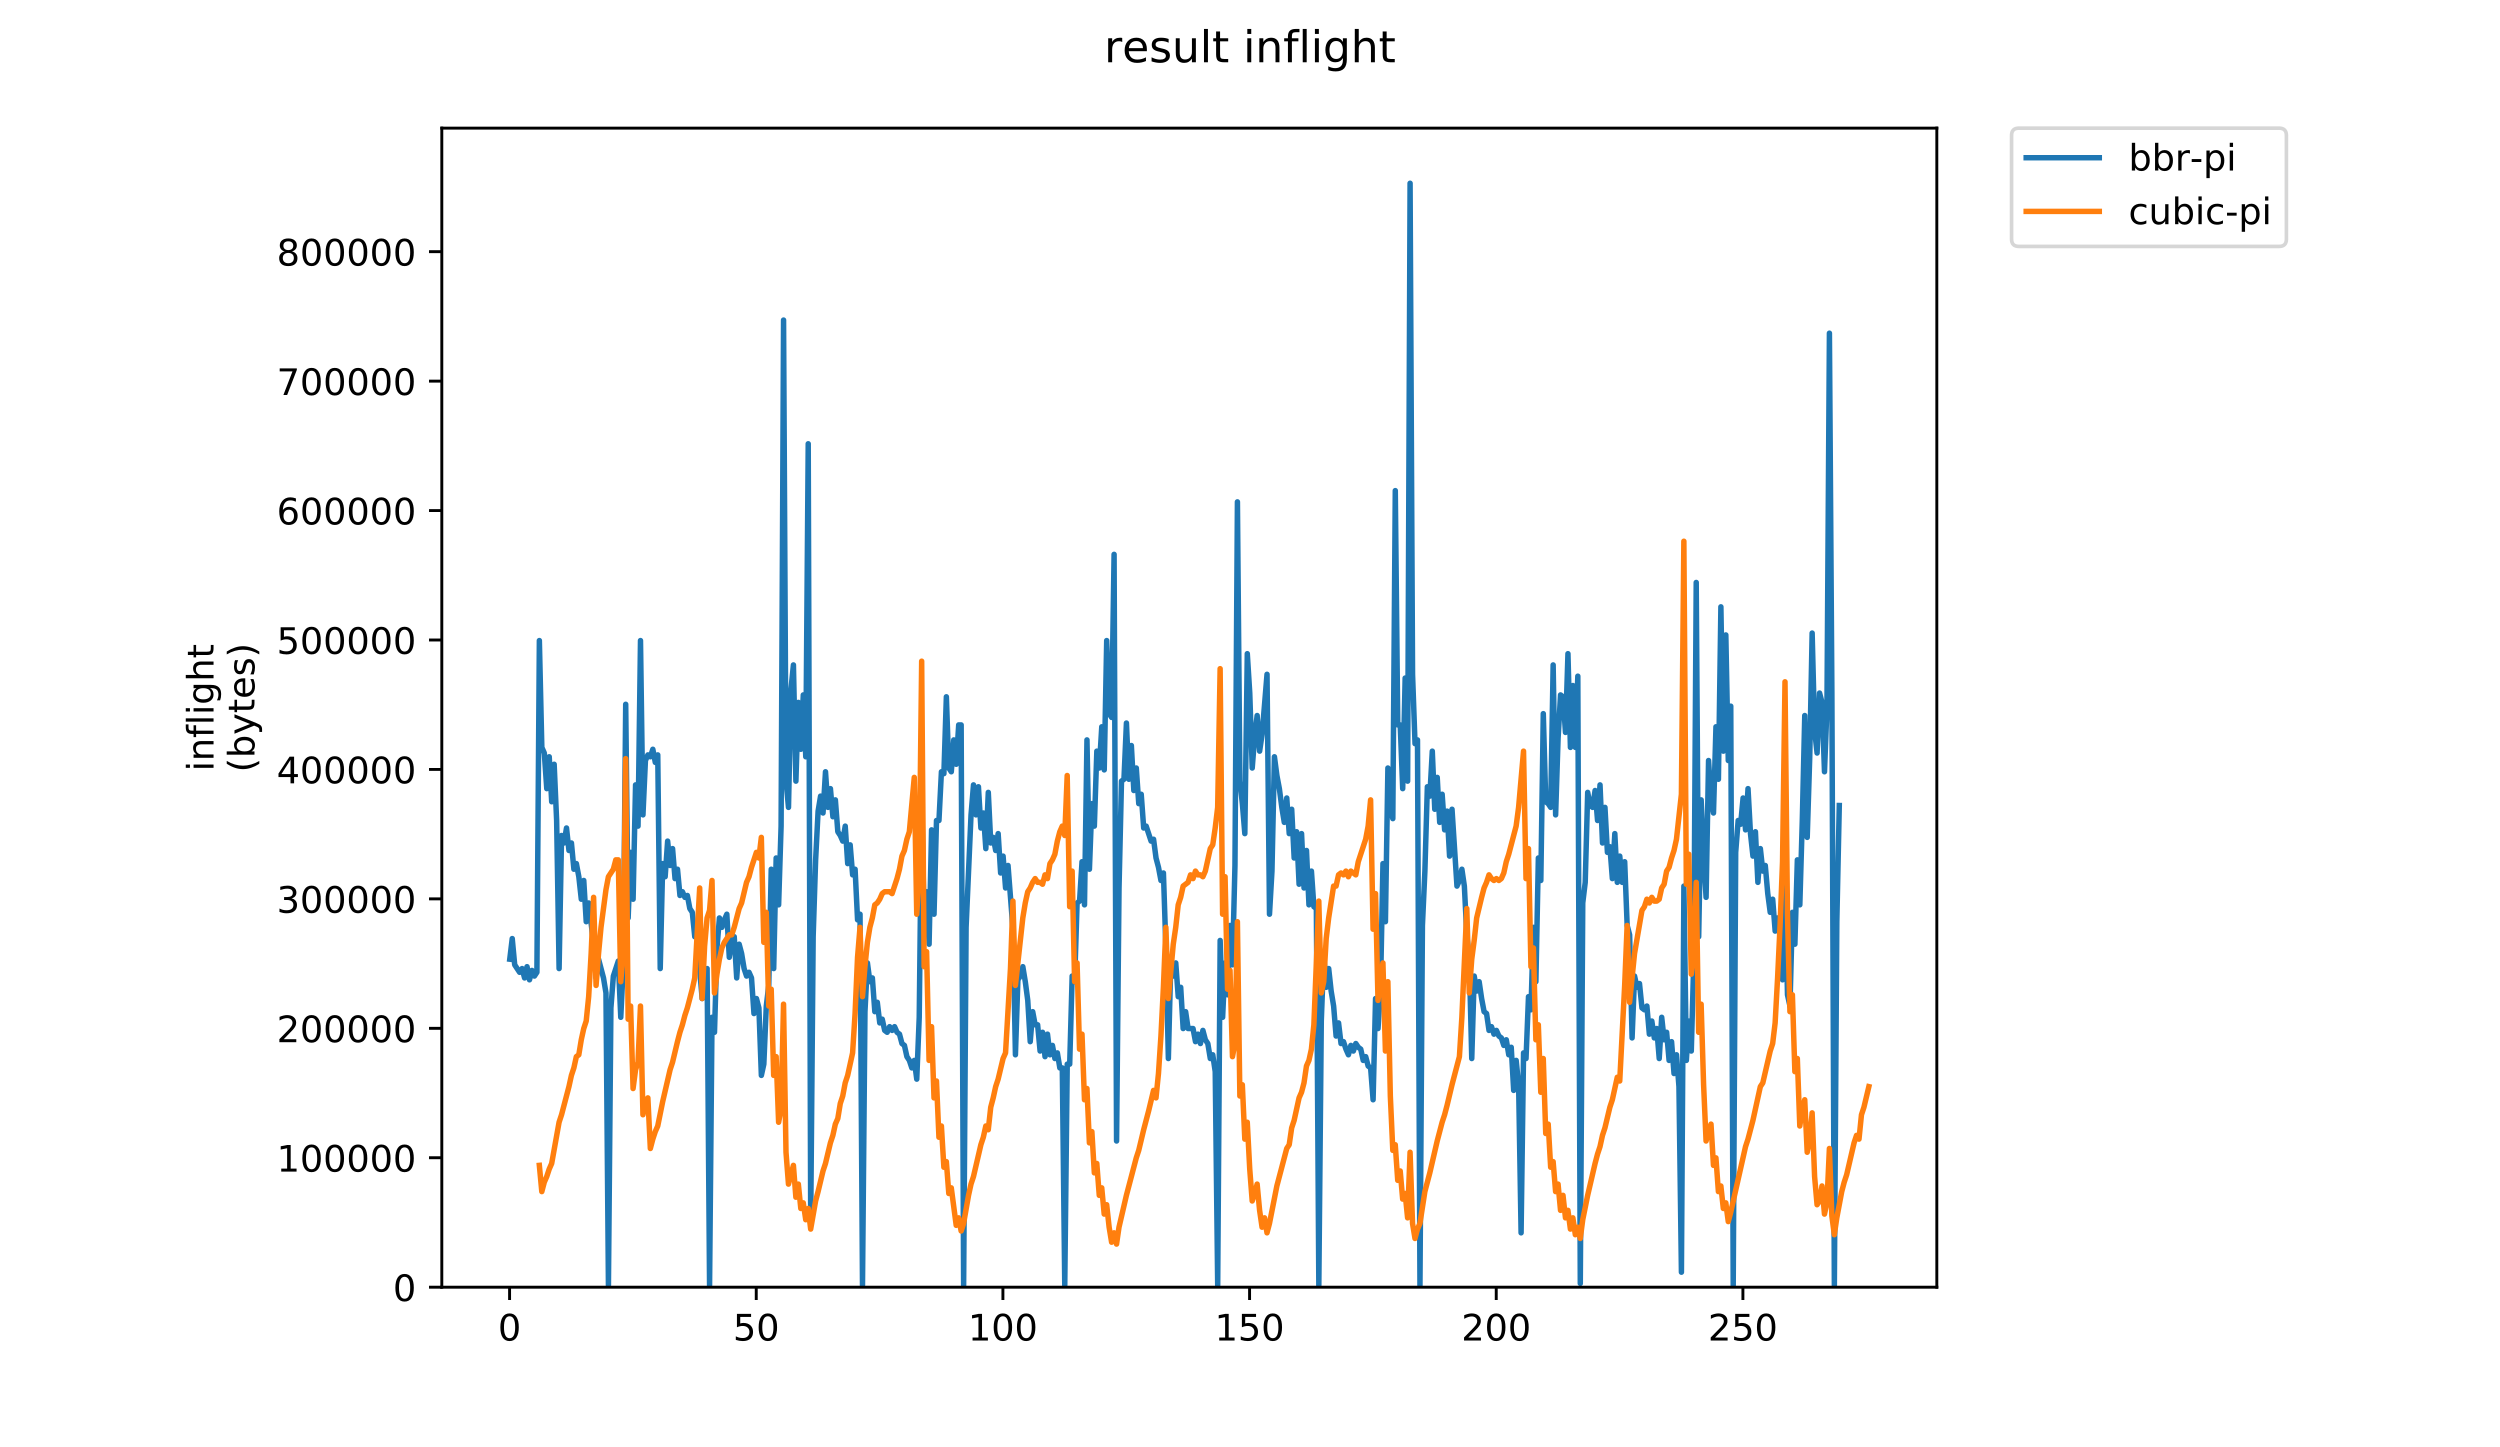 <?xml version="1.0" encoding="utf-8" standalone="no"?>
<!DOCTYPE svg PUBLIC "-//W3C//DTD SVG 1.1//EN"
  "http://www.w3.org/Graphics/SVG/1.1/DTD/svg11.dtd">
<!-- Created with matplotlib (https://matplotlib.org/) -->
<svg height="396pt" version="1.1" viewBox="0 0 684 396" width="684pt" xmlns="http://www.w3.org/2000/svg" xmlns:xlink="http://www.w3.org/1999/xlink">
 <defs>
  <style type="text/css">
*{stroke-linecap:butt;stroke-linejoin:round;}
  </style>
 </defs>
 <g id="figure_1">
  <g id="patch_1">
   <path d="M 0 396 
L 684 396 
L 684 0 
L 0 0 
z
" style="fill:#ffffff;"/>
  </g>
  <g id="axes_1">
   <g id="patch_2">
    <path d="M 120.879 352.174 
L 529.913 352.174 
L 529.913 35.062 
L 120.879 35.062 
z
" style="fill:#ffffff;"/>
   </g>
   <g id="matplotlib.axis_1">
    <g id="xtick_1">
     <g id="line2d_1">
      <defs>
       <path d="M 0 0 
L 0 3.5 
" id="m8e9d6b3e2a" style="stroke:#000000;stroke-width:0.8;"/>
      </defs>
      <g>
       <use style="stroke:#000000;stroke-width:0.8;" x="139.421" xlink:href="#m8e9d6b3e2a" y="352.174"/>
      </g>
     </g>
     <g id="text_1">
      <!-- 0 -->
      <defs>
       <path d="M 31.781 66.406 
Q 24.172 66.406 20.328 58.906 
Q 16.5 51.422 16.5 36.375 
Q 16.5 21.391 20.328 13.891 
Q 24.172 6.391 31.781 6.391 
Q 39.453 6.391 43.281 13.891 
Q 47.125 21.391 47.125 36.375 
Q 47.125 51.422 43.281 58.906 
Q 39.453 66.406 31.781 66.406 
z
M 31.781 74.219 
Q 44.047 74.219 50.516 64.516 
Q 56.984 54.828 56.984 36.375 
Q 56.984 17.969 50.516 8.266 
Q 44.047 -1.422 31.781 -1.422 
Q 19.531 -1.422 13.062 8.266 
Q 6.594 17.969 6.594 36.375 
Q 6.594 54.828 13.062 64.516 
Q 19.531 74.219 31.781 74.219 
z
" id="DejaVuSans-48"/>
      </defs>
      <g transform="translate(136.24 366.773)scale(0.1 -0.1)">
       <use xlink:href="#DejaVuSans-48"/>
      </g>
     </g>
    </g>
    <g id="xtick_2">
     <g id="line2d_2">
      <g>
       <use style="stroke:#000000;stroke-width:0.8;" x="206.909" xlink:href="#m8e9d6b3e2a" y="352.174"/>
      </g>
     </g>
     <g id="text_2">
      <!-- 50 -->
      <defs>
       <path d="M 10.797 72.906 
L 49.516 72.906 
L 49.516 64.594 
L 19.828 64.594 
L 19.828 46.734 
Q 21.969 47.469 24.109 47.828 
Q 26.266 48.188 28.422 48.188 
Q 40.625 48.188 47.75 41.5 
Q 54.891 34.812 54.891 23.391 
Q 54.891 11.625 47.562 5.094 
Q 40.234 -1.422 26.906 -1.422 
Q 22.312 -1.422 17.547 -0.641 
Q 12.797 0.141 7.719 1.703 
L 7.719 11.625 
Q 12.109 9.234 16.797 8.062 
Q 21.484 6.891 26.703 6.891 
Q 35.156 6.891 40.078 11.328 
Q 45.016 15.766 45.016 23.391 
Q 45.016 31 40.078 35.438 
Q 35.156 39.891 26.703 39.891 
Q 22.75 39.891 18.812 39.016 
Q 14.891 38.141 10.797 36.281 
z
" id="DejaVuSans-53"/>
      </defs>
      <g transform="translate(200.546 366.773)scale(0.1 -0.1)">
       <use xlink:href="#DejaVuSans-53"/>
       <use x="63.623" xlink:href="#DejaVuSans-48"/>
      </g>
     </g>
    </g>
    <g id="xtick_3">
     <g id="line2d_3">
      <g>
       <use style="stroke:#000000;stroke-width:0.8;" x="274.396" xlink:href="#m8e9d6b3e2a" y="352.174"/>
      </g>
     </g>
     <g id="text_3">
      <!-- 100 -->
      <defs>
       <path d="M 12.406 8.297 
L 28.516 8.297 
L 28.516 63.922 
L 10.984 60.406 
L 10.984 69.391 
L 28.422 72.906 
L 38.281 72.906 
L 38.281 8.297 
L 54.391 8.297 
L 54.391 0 
L 12.406 0 
z
" id="DejaVuSans-49"/>
      </defs>
      <g transform="translate(264.852 366.773)scale(0.1 -0.1)">
       <use xlink:href="#DejaVuSans-49"/>
       <use x="63.623" xlink:href="#DejaVuSans-48"/>
       <use x="127.246" xlink:href="#DejaVuSans-48"/>
      </g>
     </g>
    </g>
    <g id="xtick_4">
     <g id="line2d_4">
      <g>
       <use style="stroke:#000000;stroke-width:0.8;" x="341.884" xlink:href="#m8e9d6b3e2a" y="352.174"/>
      </g>
     </g>
     <g id="text_4">
      <!-- 150 -->
      <g transform="translate(332.34 366.773)scale(0.1 -0.1)">
       <use xlink:href="#DejaVuSans-49"/>
       <use x="63.623" xlink:href="#DejaVuSans-53"/>
       <use x="127.246" xlink:href="#DejaVuSans-48"/>
      </g>
     </g>
    </g>
    <g id="xtick_5">
     <g id="line2d_5">
      <g>
       <use style="stroke:#000000;stroke-width:0.8;" x="409.371" xlink:href="#m8e9d6b3e2a" y="352.174"/>
      </g>
     </g>
     <g id="text_5">
      <!-- 200 -->
      <defs>
       <path d="M 19.188 8.297 
L 53.609 8.297 
L 53.609 0 
L 7.328 0 
L 7.328 8.297 
Q 12.938 14.109 22.625 23.891 
Q 32.328 33.688 34.812 36.531 
Q 39.547 41.844 41.422 45.531 
Q 43.312 49.219 43.312 52.781 
Q 43.312 58.594 39.234 62.25 
Q 35.156 65.922 28.609 65.922 
Q 23.969 65.922 18.812 64.312 
Q 13.672 62.703 7.812 59.422 
L 7.812 69.391 
Q 13.766 71.781 18.938 73 
Q 24.125 74.219 28.422 74.219 
Q 39.75 74.219 46.484 68.547 
Q 53.219 62.891 53.219 53.422 
Q 53.219 48.922 51.531 44.891 
Q 49.859 40.875 45.406 35.406 
Q 44.188 33.984 37.641 27.219 
Q 31.109 20.453 19.188 8.297 
z
" id="DejaVuSans-50"/>
      </defs>
      <g transform="translate(399.827 366.773)scale(0.1 -0.1)">
       <use xlink:href="#DejaVuSans-50"/>
       <use x="63.623" xlink:href="#DejaVuSans-48"/>
       <use x="127.246" xlink:href="#DejaVuSans-48"/>
      </g>
     </g>
    </g>
    <g id="xtick_6">
     <g id="line2d_6">
      <g>
       <use style="stroke:#000000;stroke-width:0.8;" x="476.859" xlink:href="#m8e9d6b3e2a" y="352.174"/>
      </g>
     </g>
     <g id="text_6">
      <!-- 250 -->
      <g transform="translate(467.315 366.773)scale(0.1 -0.1)">
       <use xlink:href="#DejaVuSans-50"/>
       <use x="63.623" xlink:href="#DejaVuSans-53"/>
       <use x="127.246" xlink:href="#DejaVuSans-48"/>
      </g>
     </g>
    </g>
   </g>
   <g id="matplotlib.axis_2">
    <g id="ytick_1">
     <g id="line2d_7">
      <defs>
       <path d="M 0 0 
L -3.5 0 
" id="m48736115d3" style="stroke:#000000;stroke-width:0.8;"/>
      </defs>
      <g>
       <use style="stroke:#000000;stroke-width:0.8;" x="120.879" xlink:href="#m48736115d3" y="352.174"/>
      </g>
     </g>
     <g id="text_7">
      <!-- 0 -->
      <g transform="translate(107.516 355.973)scale(0.1 -0.1)">
       <use xlink:href="#DejaVuSans-48"/>
      </g>
     </g>
    </g>
    <g id="ytick_2">
     <g id="line2d_8">
      <g>
       <use style="stroke:#000000;stroke-width:0.8;" x="120.879" xlink:href="#m48736115d3" y="316.76"/>
      </g>
     </g>
     <g id="text_8">
      <!-- 100000 -->
      <g transform="translate(75.704 320.559)scale(0.1 -0.1)">
       <use xlink:href="#DejaVuSans-49"/>
       <use x="63.623" xlink:href="#DejaVuSans-48"/>
       <use x="127.246" xlink:href="#DejaVuSans-48"/>
       <use x="190.869" xlink:href="#DejaVuSans-48"/>
       <use x="254.492" xlink:href="#DejaVuSans-48"/>
       <use x="318.115" xlink:href="#DejaVuSans-48"/>
      </g>
     </g>
    </g>
    <g id="ytick_3">
     <g id="line2d_9">
      <g>
       <use style="stroke:#000000;stroke-width:0.8;" x="120.879" xlink:href="#m48736115d3" y="281.346"/>
      </g>
     </g>
     <g id="text_9">
      <!-- 200000 -->
      <g transform="translate(75.704 285.146)scale(0.1 -0.1)">
       <use xlink:href="#DejaVuSans-50"/>
       <use x="63.623" xlink:href="#DejaVuSans-48"/>
       <use x="127.246" xlink:href="#DejaVuSans-48"/>
       <use x="190.869" xlink:href="#DejaVuSans-48"/>
       <use x="254.492" xlink:href="#DejaVuSans-48"/>
       <use x="318.115" xlink:href="#DejaVuSans-48"/>
      </g>
     </g>
    </g>
    <g id="ytick_4">
     <g id="line2d_10">
      <g>
       <use style="stroke:#000000;stroke-width:0.8;" x="120.879" xlink:href="#m48736115d3" y="245.932"/>
      </g>
     </g>
     <g id="text_10">
      <!-- 300000 -->
      <defs>
       <path d="M 40.578 39.312 
Q 47.656 37.797 51.625 33 
Q 55.609 28.219 55.609 21.188 
Q 55.609 10.406 48.188 4.484 
Q 40.766 -1.422 27.094 -1.422 
Q 22.516 -1.422 17.656 -0.516 
Q 12.797 0.391 7.625 2.203 
L 7.625 11.719 
Q 11.719 9.328 16.594 8.109 
Q 21.484 6.891 26.812 6.891 
Q 36.078 6.891 40.938 10.547 
Q 45.797 14.203 45.797 21.188 
Q 45.797 27.641 41.281 31.266 
Q 36.766 34.906 28.719 34.906 
L 20.219 34.906 
L 20.219 43.016 
L 29.109 43.016 
Q 36.375 43.016 40.234 45.922 
Q 44.094 48.828 44.094 54.297 
Q 44.094 59.906 40.109 62.906 
Q 36.141 65.922 28.719 65.922 
Q 24.656 65.922 20.016 65.031 
Q 15.375 64.156 9.812 62.312 
L 9.812 71.094 
Q 15.438 72.656 20.344 73.438 
Q 25.25 74.219 29.594 74.219 
Q 40.828 74.219 47.359 69.109 
Q 53.906 64.016 53.906 55.328 
Q 53.906 49.266 50.438 45.094 
Q 46.969 40.922 40.578 39.312 
z
" id="DejaVuSans-51"/>
      </defs>
      <g transform="translate(75.704 249.732)scale(0.1 -0.1)">
       <use xlink:href="#DejaVuSans-51"/>
       <use x="63.623" xlink:href="#DejaVuSans-48"/>
       <use x="127.246" xlink:href="#DejaVuSans-48"/>
       <use x="190.869" xlink:href="#DejaVuSans-48"/>
       <use x="254.492" xlink:href="#DejaVuSans-48"/>
       <use x="318.115" xlink:href="#DejaVuSans-48"/>
      </g>
     </g>
    </g>
    <g id="ytick_5">
     <g id="line2d_11">
      <g>
       <use style="stroke:#000000;stroke-width:0.8;" x="120.879" xlink:href="#m48736115d3" y="210.518"/>
      </g>
     </g>
     <g id="text_11">
      <!-- 400000 -->
      <defs>
       <path d="M 37.797 64.312 
L 12.891 25.391 
L 37.797 25.391 
z
M 35.203 72.906 
L 47.609 72.906 
L 47.609 25.391 
L 58.016 25.391 
L 58.016 17.188 
L 47.609 17.188 
L 47.609 0 
L 37.797 0 
L 37.797 17.188 
L 4.891 17.188 
L 4.891 26.703 
z
" id="DejaVuSans-52"/>
      </defs>
      <g transform="translate(75.704 214.318)scale(0.1 -0.1)">
       <use xlink:href="#DejaVuSans-52"/>
       <use x="63.623" xlink:href="#DejaVuSans-48"/>
       <use x="127.246" xlink:href="#DejaVuSans-48"/>
       <use x="190.869" xlink:href="#DejaVuSans-48"/>
       <use x="254.492" xlink:href="#DejaVuSans-48"/>
       <use x="318.115" xlink:href="#DejaVuSans-48"/>
      </g>
     </g>
    </g>
    <g id="ytick_6">
     <g id="line2d_12">
      <g>
       <use style="stroke:#000000;stroke-width:0.8;" x="120.879" xlink:href="#m48736115d3" y="175.104"/>
      </g>
     </g>
     <g id="text_12">
      <!-- 500000 -->
      <g transform="translate(75.704 178.904)scale(0.1 -0.1)">
       <use xlink:href="#DejaVuSans-53"/>
       <use x="63.623" xlink:href="#DejaVuSans-48"/>
       <use x="127.246" xlink:href="#DejaVuSans-48"/>
       <use x="190.869" xlink:href="#DejaVuSans-48"/>
       <use x="254.492" xlink:href="#DejaVuSans-48"/>
       <use x="318.115" xlink:href="#DejaVuSans-48"/>
      </g>
     </g>
    </g>
    <g id="ytick_7">
     <g id="line2d_13">
      <g>
       <use style="stroke:#000000;stroke-width:0.8;" x="120.879" xlink:href="#m48736115d3" y="139.691"/>
      </g>
     </g>
     <g id="text_13">
      <!-- 600000 -->
      <defs>
       <path d="M 33.016 40.375 
Q 26.375 40.375 22.484 35.828 
Q 18.609 31.297 18.609 23.391 
Q 18.609 15.531 22.484 10.953 
Q 26.375 6.391 33.016 6.391 
Q 39.656 6.391 43.531 10.953 
Q 47.406 15.531 47.406 23.391 
Q 47.406 31.297 43.531 35.828 
Q 39.656 40.375 33.016 40.375 
z
M 52.594 71.297 
L 52.594 62.312 
Q 48.875 64.062 45.094 64.984 
Q 41.312 65.922 37.594 65.922 
Q 27.828 65.922 22.672 59.328 
Q 17.531 52.734 16.797 39.406 
Q 19.672 43.656 24.016 45.922 
Q 28.375 48.188 33.594 48.188 
Q 44.578 48.188 50.953 41.516 
Q 57.328 34.859 57.328 23.391 
Q 57.328 12.156 50.688 5.359 
Q 44.047 -1.422 33.016 -1.422 
Q 20.359 -1.422 13.672 8.266 
Q 6.984 17.969 6.984 36.375 
Q 6.984 53.656 15.188 63.938 
Q 23.391 74.219 37.203 74.219 
Q 40.922 74.219 44.703 73.484 
Q 48.484 72.75 52.594 71.297 
z
" id="DejaVuSans-54"/>
      </defs>
      <g transform="translate(75.704 143.49)scale(0.1 -0.1)">
       <use xlink:href="#DejaVuSans-54"/>
       <use x="63.623" xlink:href="#DejaVuSans-48"/>
       <use x="127.246" xlink:href="#DejaVuSans-48"/>
       <use x="190.869" xlink:href="#DejaVuSans-48"/>
       <use x="254.492" xlink:href="#DejaVuSans-48"/>
       <use x="318.115" xlink:href="#DejaVuSans-48"/>
      </g>
     </g>
    </g>
    <g id="ytick_8">
     <g id="line2d_14">
      <g>
       <use style="stroke:#000000;stroke-width:0.8;" x="120.879" xlink:href="#m48736115d3" y="104.277"/>
      </g>
     </g>
     <g id="text_14">
      <!-- 700000 -->
      <defs>
       <path d="M 8.203 72.906 
L 55.078 72.906 
L 55.078 68.703 
L 28.609 0 
L 18.312 0 
L 43.219 64.594 
L 8.203 64.594 
z
" id="DejaVuSans-55"/>
      </defs>
      <g transform="translate(75.704 108.076)scale(0.1 -0.1)">
       <use xlink:href="#DejaVuSans-55"/>
       <use x="63.623" xlink:href="#DejaVuSans-48"/>
       <use x="127.246" xlink:href="#DejaVuSans-48"/>
       <use x="190.869" xlink:href="#DejaVuSans-48"/>
       <use x="254.492" xlink:href="#DejaVuSans-48"/>
       <use x="318.115" xlink:href="#DejaVuSans-48"/>
      </g>
     </g>
    </g>
    <g id="ytick_9">
     <g id="line2d_15">
      <g>
       <use style="stroke:#000000;stroke-width:0.8;" x="120.879" xlink:href="#m48736115d3" y="68.863"/>
      </g>
     </g>
     <g id="text_15">
      <!-- 800000 -->
      <defs>
       <path d="M 31.781 34.625 
Q 24.75 34.625 20.719 30.859 
Q 16.703 27.094 16.703 20.516 
Q 16.703 13.922 20.719 10.156 
Q 24.75 6.391 31.781 6.391 
Q 38.812 6.391 42.859 10.172 
Q 46.922 13.969 46.922 20.516 
Q 46.922 27.094 42.891 30.859 
Q 38.875 34.625 31.781 34.625 
z
M 21.922 38.812 
Q 15.578 40.375 12.031 44.719 
Q 8.5 49.078 8.5 55.328 
Q 8.5 64.062 14.719 69.141 
Q 20.953 74.219 31.781 74.219 
Q 42.672 74.219 48.875 69.141 
Q 55.078 64.062 55.078 55.328 
Q 55.078 49.078 51.531 44.719 
Q 48 40.375 41.703 38.812 
Q 48.828 37.156 52.797 32.312 
Q 56.781 27.484 56.781 20.516 
Q 56.781 9.906 50.312 4.234 
Q 43.844 -1.422 31.781 -1.422 
Q 19.734 -1.422 13.25 4.234 
Q 6.781 9.906 6.781 20.516 
Q 6.781 27.484 10.781 32.312 
Q 14.797 37.156 21.922 38.812 
z
M 18.312 54.391 
Q 18.312 48.734 21.844 45.562 
Q 25.391 42.391 31.781 42.391 
Q 38.141 42.391 41.719 45.562 
Q 45.312 48.734 45.312 54.391 
Q 45.312 60.062 41.719 63.234 
Q 38.141 66.406 31.781 66.406 
Q 25.391 66.406 21.844 63.234 
Q 18.312 60.062 18.312 54.391 
z
" id="DejaVuSans-56"/>
      </defs>
      <g transform="translate(75.704 72.662)scale(0.1 -0.1)">
       <use xlink:href="#DejaVuSans-56"/>
       <use x="63.623" xlink:href="#DejaVuSans-48"/>
       <use x="127.246" xlink:href="#DejaVuSans-48"/>
       <use x="190.869" xlink:href="#DejaVuSans-48"/>
       <use x="254.492" xlink:href="#DejaVuSans-48"/>
       <use x="318.115" xlink:href="#DejaVuSans-48"/>
      </g>
     </g>
    </g>
    <g id="text_16">
     <!-- inflight -->
     <defs>
      <path d="M 9.422 54.688 
L 18.406 54.688 
L 18.406 0 
L 9.422 0 
z
M 9.422 75.984 
L 18.406 75.984 
L 18.406 64.594 
L 9.422 64.594 
z
" id="DejaVuSans-105"/>
      <path d="M 54.891 33.016 
L 54.891 0 
L 45.906 0 
L 45.906 32.719 
Q 45.906 40.484 42.875 44.328 
Q 39.844 48.188 33.797 48.188 
Q 26.516 48.188 22.312 43.547 
Q 18.109 38.922 18.109 30.906 
L 18.109 0 
L 9.078 0 
L 9.078 54.688 
L 18.109 54.688 
L 18.109 46.188 
Q 21.344 51.125 25.703 53.562 
Q 30.078 56 35.797 56 
Q 45.219 56 50.047 50.172 
Q 54.891 44.344 54.891 33.016 
z
" id="DejaVuSans-110"/>
      <path d="M 37.109 75.984 
L 37.109 68.5 
L 28.516 68.5 
Q 23.688 68.5 21.797 66.547 
Q 19.922 64.594 19.922 59.516 
L 19.922 54.688 
L 34.719 54.688 
L 34.719 47.703 
L 19.922 47.703 
L 19.922 0 
L 10.891 0 
L 10.891 47.703 
L 2.297 47.703 
L 2.297 54.688 
L 10.891 54.688 
L 10.891 58.5 
Q 10.891 67.625 15.141 71.797 
Q 19.391 75.984 28.609 75.984 
z
" id="DejaVuSans-102"/>
      <path d="M 9.422 75.984 
L 18.406 75.984 
L 18.406 0 
L 9.422 0 
z
" id="DejaVuSans-108"/>
      <path d="M 45.406 27.984 
Q 45.406 37.75 41.375 43.109 
Q 37.359 48.484 30.078 48.484 
Q 22.859 48.484 18.828 43.109 
Q 14.797 37.75 14.797 27.984 
Q 14.797 18.266 18.828 12.891 
Q 22.859 7.516 30.078 7.516 
Q 37.359 7.516 41.375 12.891 
Q 45.406 18.266 45.406 27.984 
z
M 54.391 6.781 
Q 54.391 -7.172 48.188 -13.984 
Q 42 -20.797 29.203 -20.797 
Q 24.469 -20.797 20.266 -20.094 
Q 16.062 -19.391 12.109 -17.922 
L 12.109 -9.188 
Q 16.062 -11.328 19.922 -12.344 
Q 23.781 -13.375 27.781 -13.375 
Q 36.625 -13.375 41.016 -8.766 
Q 45.406 -4.156 45.406 5.172 
L 45.406 9.625 
Q 42.625 4.781 38.281 2.391 
Q 33.938 0 27.875 0 
Q 17.828 0 11.672 7.656 
Q 5.516 15.328 5.516 27.984 
Q 5.516 40.672 11.672 48.328 
Q 17.828 56 27.875 56 
Q 33.938 56 38.281 53.609 
Q 42.625 51.219 45.406 46.391 
L 45.406 54.688 
L 54.391 54.688 
z
" id="DejaVuSans-103"/>
      <path d="M 54.891 33.016 
L 54.891 0 
L 45.906 0 
L 45.906 32.719 
Q 45.906 40.484 42.875 44.328 
Q 39.844 48.188 33.797 48.188 
Q 26.516 48.188 22.312 43.547 
Q 18.109 38.922 18.109 30.906 
L 18.109 0 
L 9.078 0 
L 9.078 75.984 
L 18.109 75.984 
L 18.109 46.188 
Q 21.344 51.125 25.703 53.562 
Q 30.078 56 35.797 56 
Q 45.219 56 50.047 50.172 
Q 54.891 44.344 54.891 33.016 
z
" id="DejaVuSans-104"/>
      <path d="M 18.312 70.219 
L 18.312 54.688 
L 36.812 54.688 
L 36.812 47.703 
L 18.312 47.703 
L 18.312 18.016 
Q 18.312 11.328 20.141 9.422 
Q 21.969 7.516 27.594 7.516 
L 36.812 7.516 
L 36.812 0 
L 27.594 0 
Q 17.188 0 13.234 3.875 
Q 9.281 7.766 9.281 18.016 
L 9.281 47.703 
L 2.688 47.703 
L 2.688 54.688 
L 9.281 54.688 
L 9.281 70.219 
z
" id="DejaVuSans-116"/>
     </defs>
     <g transform="translate(58.426 211.018)rotate(-90)scale(0.1 -0.1)">
      <use xlink:href="#DejaVuSans-105"/>
      <use x="27.783" xlink:href="#DejaVuSans-110"/>
      <use x="91.162" xlink:href="#DejaVuSans-102"/>
      <use x="126.367" xlink:href="#DejaVuSans-108"/>
      <use x="154.15" xlink:href="#DejaVuSans-105"/>
      <use x="181.934" xlink:href="#DejaVuSans-103"/>
      <use x="245.41" xlink:href="#DejaVuSans-104"/>
      <use x="308.789" xlink:href="#DejaVuSans-116"/>
     </g>
     <!-- (bytes) -->
     <defs>
      <path d="M 31 75.875 
Q 24.469 64.656 21.281 53.656 
Q 18.109 42.672 18.109 31.391 
Q 18.109 20.125 21.312 9.062 
Q 24.516 -2 31 -13.188 
L 23.188 -13.188 
Q 15.875 -1.703 12.234 9.375 
Q 8.594 20.453 8.594 31.391 
Q 8.594 42.281 12.203 53.312 
Q 15.828 64.359 23.188 75.875 
z
" id="DejaVuSans-40"/>
      <path d="M 48.688 27.297 
Q 48.688 37.203 44.609 42.844 
Q 40.531 48.484 33.406 48.484 
Q 26.266 48.484 22.188 42.844 
Q 18.109 37.203 18.109 27.297 
Q 18.109 17.391 22.188 11.75 
Q 26.266 6.109 33.406 6.109 
Q 40.531 6.109 44.609 11.75 
Q 48.688 17.391 48.688 27.297 
z
M 18.109 46.391 
Q 20.953 51.266 25.266 53.625 
Q 29.594 56 35.594 56 
Q 45.562 56 51.781 48.094 
Q 58.016 40.188 58.016 27.297 
Q 58.016 14.406 51.781 6.484 
Q 45.562 -1.422 35.594 -1.422 
Q 29.594 -1.422 25.266 0.953 
Q 20.953 3.328 18.109 8.203 
L 18.109 0 
L 9.078 0 
L 9.078 75.984 
L 18.109 75.984 
z
" id="DejaVuSans-98"/>
      <path d="M 32.172 -5.078 
Q 28.375 -14.844 24.75 -17.812 
Q 21.141 -20.797 15.094 -20.797 
L 7.906 -20.797 
L 7.906 -13.281 
L 13.188 -13.281 
Q 16.891 -13.281 18.938 -11.516 
Q 21 -9.766 23.484 -3.219 
L 25.094 0.875 
L 2.984 54.688 
L 12.5 54.688 
L 29.594 11.922 
L 46.688 54.688 
L 56.203 54.688 
z
" id="DejaVuSans-121"/>
      <path d="M 56.203 29.594 
L 56.203 25.203 
L 14.891 25.203 
Q 15.484 15.922 20.484 11.062 
Q 25.484 6.203 34.422 6.203 
Q 39.594 6.203 44.453 7.469 
Q 49.312 8.734 54.109 11.281 
L 54.109 2.781 
Q 49.266 0.734 44.188 -0.344 
Q 39.109 -1.422 33.891 -1.422 
Q 20.797 -1.422 13.156 6.188 
Q 5.516 13.812 5.516 26.812 
Q 5.516 40.234 12.766 48.109 
Q 20.016 56 32.328 56 
Q 43.359 56 49.781 48.891 
Q 56.203 41.797 56.203 29.594 
z
M 47.219 32.234 
Q 47.125 39.594 43.094 43.984 
Q 39.062 48.391 32.422 48.391 
Q 24.906 48.391 20.391 44.141 
Q 15.875 39.891 15.188 32.172 
z
" id="DejaVuSans-101"/>
      <path d="M 44.281 53.078 
L 44.281 44.578 
Q 40.484 46.531 36.375 47.5 
Q 32.281 48.484 27.875 48.484 
Q 21.188 48.484 17.844 46.438 
Q 14.5 44.391 14.5 40.281 
Q 14.5 37.156 16.891 35.375 
Q 19.281 33.594 26.516 31.984 
L 29.594 31.297 
Q 39.156 29.25 43.188 25.516 
Q 47.219 21.781 47.219 15.094 
Q 47.219 7.469 41.188 3.016 
Q 35.156 -1.422 24.609 -1.422 
Q 20.219 -1.422 15.453 -0.562 
Q 10.688 0.297 5.422 2 
L 5.422 11.281 
Q 10.406 8.688 15.234 7.391 
Q 20.062 6.109 24.812 6.109 
Q 31.156 6.109 34.562 8.281 
Q 37.984 10.453 37.984 14.406 
Q 37.984 18.062 35.516 20.016 
Q 33.062 21.969 24.703 23.781 
L 21.578 24.516 
Q 13.234 26.266 9.516 29.906 
Q 5.812 33.547 5.812 39.891 
Q 5.812 47.609 11.281 51.797 
Q 16.75 56 26.812 56 
Q 31.781 56 36.172 55.266 
Q 40.578 54.547 44.281 53.078 
z
" id="DejaVuSans-115"/>
      <path d="M 8.016 75.875 
L 15.828 75.875 
Q 23.141 64.359 26.781 53.312 
Q 30.422 42.281 30.422 31.391 
Q 30.422 20.453 26.781 9.375 
Q 23.141 -1.703 15.828 -13.188 
L 8.016 -13.188 
Q 14.5 -2 17.703 9.062 
Q 20.906 20.125 20.906 31.391 
Q 20.906 42.672 17.703 53.656 
Q 14.5 64.656 8.016 75.875 
z
" id="DejaVuSans-41"/>
     </defs>
     <g transform="translate(69.624 211.295)rotate(-90)scale(0.1 -0.1)">
      <use xlink:href="#DejaVuSans-40"/>
      <use x="39.014" xlink:href="#DejaVuSans-98"/>
      <use x="102.49" xlink:href="#DejaVuSans-121"/>
      <use x="161.67" xlink:href="#DejaVuSans-116"/>
      <use x="200.879" xlink:href="#DejaVuSans-101"/>
      <use x="262.402" xlink:href="#DejaVuSans-115"/>
      <use x="314.502" xlink:href="#DejaVuSans-41"/>
     </g>
    </g>
   </g>
   <g id="line2d_16">
    <path clip-path="url(#pb78dedfe96)" d="M 139.471 262.435 
L 140.146 256.795 
L 140.821 263.974 
L 142.171 266.025 
L 142.845 264.999 
L 143.52 267.563 
L 144.195 264.486 
L 144.87 268.076 
L 145.545 265.512 
L 146.22 267.05 
L 146.895 266.025 
L 147.57 175.26 
L 148.244 204.49 
L 148.919 206.028 
L 149.594 215.771 
L 150.269 207.054 
L 150.944 219.361 
L 151.619 209.105 
L 152.294 224.489 
L 152.969 264.999 
L 153.643 228.591 
L 154.318 230.642 
L 154.993 226.54 
L 155.668 232.693 
L 156.343 230.642 
L 157.018 237.821 
L 157.693 236.283 
L 158.368 239.872 
L 159.042 246.026 
L 159.717 240.898 
L 160.392 252.179 
L 161.067 247.051 
L 162.417 258.333 
L 163.092 267.563 
L 163.767 262.435 
L 165.116 267.563 
L 165.791 271.666 
L 166.466 351.661 
L 167.141 275.768 
L 167.816 267.05 
L 169.166 262.948 
L 169.84 278.332 
L 170.515 264.486 
L 171.19 192.695 
L 171.865 251.154 
L 172.54 233.206 
L 173.215 246.026 
L 173.89 214.745 
L 174.565 226.027 
L 175.239 175.26 
L 175.914 222.95 
L 176.589 208.079 
L 177.264 206.541 
L 177.939 207.054 
L 178.614 205.002 
L 179.289 208.592 
L 179.964 206.541 
L 180.638 264.999 
L 181.313 236.283 
L 181.988 239.872 
L 182.663 230.129 
L 183.338 236.796 
L 184.013 232.18 
L 184.688 240.385 
L 185.363 237.821 
L 186.037 245 
L 186.712 243.975 
L 187.387 245.513 
L 188.062 245 
L 188.737 248.59 
L 189.412 249.615 
L 190.087 256.282 
L 190.762 255.256 
L 191.436 265.512 
L 192.111 273.204 
L 192.786 266.025 
L 193.461 264.999 
L 194.136 351.661 
L 194.811 278.332 
L 195.486 282.434 
L 196.161 259.358 
L 196.835 251.154 
L 197.51 253.718 
L 198.185 251.667 
L 198.86 250.128 
L 199.535 261.922 
L 200.21 257.307 
L 200.885 256.282 
L 201.56 267.563 
L 202.234 258.333 
L 202.909 260.897 
L 203.584 264.999 
L 204.259 267.05 
L 204.934 266.025 
L 205.609 267.563 
L 206.284 277.306 
L 206.959 273.204 
L 207.633 275.768 
L 208.308 294.228 
L 208.983 291.152 
L 209.658 275.255 
L 210.333 269.614 
L 211.008 237.821 
L 211.683 264.999 
L 212.358 234.744 
L 213.032 247.564 
L 213.707 226.027 
L 214.382 87.573 
L 215.057 213.72 
L 215.732 220.899 
L 216.407 188.593 
L 217.082 181.927 
L 217.757 213.72 
L 218.431 192.183 
L 219.106 205.002 
L 219.781 190.131 
L 220.456 207.054 
L 221.131 121.417 
L 221.806 334.226 
L 222.481 256.282 
L 223.156 235.257 
L 223.83 221.925 
L 224.505 217.822 
L 225.18 222.437 
L 225.855 211.156 
L 226.53 220.899 
L 227.205 215.771 
L 227.88 223.463 
L 228.555 218.848 
L 229.229 227.565 
L 229.904 228.591 
L 230.579 230.129 
L 231.254 226.027 
L 231.929 236.283 
L 232.604 231.155 
L 233.279 239.36 
L 233.954 237.821 
L 234.628 251.667 
L 235.303 250.128 
L 235.978 351.661 
L 236.653 276.793 
L 237.328 263.461 
L 238.003 268.589 
L 238.678 267.563 
L 239.353 276.793 
L 240.027 274.23 
L 240.702 279.87 
L 241.377 278.845 
L 242.052 281.921 
L 242.727 282.434 
L 243.402 280.896 
L 244.077 281.921 
L 244.752 280.896 
L 245.426 282.434 
L 246.101 282.947 
L 246.776 285.511 
L 247.451 286.024 
L 248.126 289.101 
L 248.801 290.126 
L 249.476 292.177 
L 250.151 290.126 
L 250.825 295.254 
L 251.5 278.332 
L 252.175 217.822 
L 252.85 252.692 
L 253.525 243.975 
L 254.2 258.333 
L 254.875 227.052 
L 255.55 250.128 
L 256.224 224.489 
L 256.899 224.489 
L 257.574 211.156 
L 258.249 211.669 
L 258.924 190.644 
L 259.599 210.13 
L 260.274 211.156 
L 260.949 202.438 
L 261.623 209.105 
L 262.298 198.336 
L 262.973 198.336 
L 263.648 351.661 
L 264.323 253.718 
L 265.673 222.95 
L 266.348 214.745 
L 267.022 222.95 
L 267.697 215.258 
L 268.372 226.54 
L 269.047 222.437 
L 269.722 232.18 
L 270.397 216.797 
L 271.072 230.642 
L 271.747 229.104 
L 272.421 232.693 
L 273.096 228.078 
L 273.771 238.847 
L 274.446 234.232 
L 275.121 242.949 
L 275.796 236.796 
L 277.146 254.231 
L 277.82 288.588 
L 278.495 268.076 
L 279.17 267.05 
L 279.845 264.486 
L 280.52 268.589 
L 281.195 273.717 
L 281.87 284.998 
L 282.545 276.793 
L 283.219 280.383 
L 283.894 280.383 
L 284.569 287.562 
L 285.244 282.434 
L 285.919 289.101 
L 286.594 282.947 
L 287.269 288.588 
L 287.944 286.024 
L 288.618 289.613 
L 289.293 288.075 
L 289.968 292.177 
L 290.643 292.177 
L 291.318 351.661 
L 291.993 291.152 
L 292.668 291.152 
L 293.343 267.05 
L 294.017 268.589 
L 294.692 247.051 
L 295.367 246.539 
L 296.042 235.77 
L 296.717 247.564 
L 297.392 202.438 
L 298.067 237.821 
L 298.742 219.873 
L 299.416 226.027 
L 300.091 205.515 
L 300.766 210.13 
L 301.441 198.849 
L 302.116 210.643 
L 302.791 175.26 
L 303.466 195.259 
L 304.141 196.285 
L 304.815 151.672 
L 305.49 312.176 
L 306.165 242.949 
L 306.84 213.72 
L 307.515 213.207 
L 308.19 197.823 
L 308.865 213.207 
L 309.54 203.977 
L 310.214 216.284 
L 310.889 210.13 
L 311.564 219.873 
L 312.239 217.309 
L 312.914 226.54 
L 313.589 226.027 
L 314.939 230.129 
L 315.613 229.616 
L 316.288 234.744 
L 316.963 237.308 
L 317.638 240.898 
L 318.313 238.847 
L 318.988 259.358 
L 319.663 289.613 
L 320.338 262.948 
L 321.012 267.05 
L 321.687 263.461 
L 322.362 272.691 
L 323.037 270.127 
L 323.712 281.409 
L 324.387 276.793 
L 325.062 281.409 
L 326.411 281.409 
L 327.086 284.998 
L 327.761 282.947 
L 328.436 285.511 
L 329.111 281.921 
L 329.786 284.485 
L 330.461 285.511 
L 331.136 289.613 
L 331.81 288.588 
L 332.485 293.203 
L 333.16 351.661 
L 333.835 257.307 
L 334.51 278.332 
L 335.185 263.461 
L 335.86 272.178 
L 336.535 253.205 
L 337.209 263.974 
L 337.884 236.796 
L 338.559 137.314 
L 339.234 213.72 
L 339.909 219.873 
L 340.584 228.078 
L 341.259 178.85 
L 341.934 189.619 
L 342.608 210.13 
L 343.283 201.413 
L 343.958 195.772 
L 344.633 205.515 
L 345.308 200.9 
L 346.658 184.491 
L 347.333 250.128 
L 348.007 238.334 
L 348.682 207.054 
L 349.357 212.181 
L 350.032 215.771 
L 350.707 220.899 
L 351.382 225.001 
L 352.057 218.335 
L 352.732 228.078 
L 353.406 221.412 
L 354.081 234.744 
L 354.756 227.565 
L 355.431 241.924 
L 356.106 228.078 
L 356.781 242.949 
L 357.456 232.693 
L 358.131 247.564 
L 358.805 238.334 
L 359.48 248.077 
L 360.155 248.59 
L 360.83 351.661 
L 361.505 279.357 
L 362.18 261.41 
L 362.855 270.127 
L 363.53 264.999 
L 364.204 271.153 
L 364.879 275.255 
L 365.554 283.46 
L 366.229 279.87 
L 366.904 285.511 
L 367.579 284.998 
L 368.254 287.049 
L 368.929 288.588 
L 369.603 286.024 
L 370.278 287.562 
L 370.953 285.511 
L 371.628 286.537 
L 372.303 287.049 
L 372.978 290.126 
L 373.653 289.101 
L 374.328 291.665 
L 375.002 292.177 
L 375.677 300.895 
L 376.352 273.204 
L 377.027 281.409 
L 377.702 270.64 
L 378.377 236.283 
L 379.052 252.179 
L 379.727 210.13 
L 380.401 220.899 
L 381.076 223.976 
L 381.751 134.237 
L 382.426 198.336 
L 383.101 198.336 
L 383.776 215.771 
L 384.451 185.516 
L 385.126 213.72 
L 385.8 50.139 
L 386.475 184.491 
L 387.15 203.464 
L 387.825 202.438 
L 388.5 351.661 
L 389.175 253.205 
L 389.85 238.334 
L 390.525 215.258 
L 391.199 217.822 
L 391.874 205.515 
L 392.549 221.412 
L 393.224 212.694 
L 393.899 225.001 
L 394.574 217.309 
L 395.249 227.052 
L 395.924 221.925 
L 396.598 234.232 
L 397.273 221.412 
L 398.623 242.436 
L 399.298 240.898 
L 399.973 237.821 
L 400.648 242.436 
L 401.323 255.769 
L 401.997 262.435 
L 402.672 289.613 
L 403.347 267.05 
L 404.022 271.153 
L 404.697 268.589 
L 405.372 273.204 
L 406.047 276.793 
L 406.722 277.306 
L 407.396 281.921 
L 408.071 280.896 
L 408.746 282.947 
L 409.421 281.921 
L 410.096 283.46 
L 410.771 283.973 
L 411.446 286.024 
L 412.121 284.485 
L 412.795 288.588 
L 413.47 286.537 
L 414.145 298.331 
L 414.82 290.126 
L 415.495 296.792 
L 416.17 337.303 
L 416.845 288.075 
L 417.52 289.613 
L 418.194 272.691 
L 418.869 276.281 
L 419.544 253.718 
L 420.219 268.589 
L 420.894 234.744 
L 421.569 240.898 
L 422.244 195.259 
L 422.919 219.361 
L 423.593 219.873 
L 424.268 220.899 
L 424.943 181.927 
L 425.618 222.95 
L 426.293 201.926 
L 426.968 190.131 
L 427.643 190.644 
L 428.318 200.387 
L 428.992 178.85 
L 429.667 204.49 
L 430.342 187.567 
L 431.017 204.49 
L 431.692 185.003 
L 432.367 351.149 
L 433.042 247.051 
L 433.717 241.411 
L 434.391 216.797 
L 435.066 220.386 
L 435.741 220.899 
L 436.416 216.284 
L 437.091 224.489 
L 437.766 214.745 
L 438.441 230.642 
L 439.116 220.899 
L 439.79 233.206 
L 440.465 231.668 
L 441.14 240.385 
L 441.815 228.078 
L 442.49 241.411 
L 443.165 234.232 
L 443.84 241.411 
L 444.515 235.77 
L 445.189 253.205 
L 445.864 255.769 
L 446.539 283.973 
L 447.214 267.05 
L 447.889 270.127 
L 448.564 269.102 
L 449.239 275.768 
L 449.914 276.281 
L 450.588 275.255 
L 451.263 282.947 
L 451.938 279.357 
L 452.613 283.973 
L 453.288 281.409 
L 453.963 289.613 
L 454.638 278.332 
L 455.313 284.485 
L 455.987 282.434 
L 456.662 290.126 
L 457.337 284.998 
L 458.012 293.716 
L 458.687 288.588 
L 459.362 297.305 
L 460.037 348.072 
L 460.712 242.436 
L 461.386 290.126 
L 462.061 279.357 
L 462.736 287.562 
L 463.411 262.948 
L 464.086 159.364 
L 464.761 256.282 
L 465.436 218.848 
L 466.111 234.232 
L 466.785 245.513 
L 467.46 208.079 
L 468.135 218.848 
L 468.81 222.437 
L 469.485 198.849 
L 470.16 213.207 
L 470.835 166.03 
L 471.51 205.515 
L 472.184 173.722 
L 472.859 208.079 
L 473.534 193.208 
L 474.209 351.661 
L 474.884 233.206 
L 475.559 224.489 
L 476.234 225.514 
L 476.909 218.335 
L 477.583 227.052 
L 478.258 215.771 
L 478.933 228.078 
L 479.608 234.232 
L 480.283 227.565 
L 480.958 241.411 
L 481.633 232.18 
L 482.308 238.334 
L 482.982 236.796 
L 483.657 244.487 
L 484.332 249.615 
L 485.007 246.026 
L 485.682 254.743 
L 486.357 251.154 
L 487.032 256.282 
L 487.707 268.076 
L 488.381 239.36 
L 489.056 272.178 
L 489.731 275.255 
L 490.406 249.615 
L 491.081 258.333 
L 491.756 235.257 
L 492.431 247.564 
L 493.106 224.489 
L 493.78 195.772 
L 494.455 229.104 
L 495.13 207.566 
L 495.805 173.209 
L 496.48 199.874 
L 497.155 206.028 
L 497.83 189.619 
L 498.505 192.183 
L 499.179 211.156 
L 499.854 193.721 
L 500.529 91.162 
L 501.204 189.619 
L 501.879 351.661 
L 502.554 252.179 
L 503.229 220.386 
L 503.229 220.386 
" style="fill:none;stroke:#1f77b4;stroke-linecap:square;stroke-width:1.5;"/>
   </g>
   <g id="line2d_17">
    <path clip-path="url(#pb78dedfe96)" d="M 147.563 318.843 
L 148.238 326.022 
L 148.913 323.458 
L 149.587 321.919 
L 150.262 319.868 
L 150.937 318.33 
L 152.962 307.048 
L 153.637 304.997 
L 155.661 297.305 
L 156.336 294.228 
L 157.011 292.177 
L 157.686 289.101 
L 158.361 288.588 
L 159.036 284.485 
L 159.711 281.409 
L 160.385 279.357 
L 161.06 272.691 
L 161.735 260.897 
L 162.41 245.513 
L 163.085 269.614 
L 163.76 260.897 
L 164.435 253.718 
L 165.784 243.462 
L 166.459 239.872 
L 167.809 237.821 
L 168.484 235.257 
L 169.159 235.257 
L 169.834 268.589 
L 170.509 260.897 
L 171.183 207.566 
L 171.858 278.845 
L 172.533 275.255 
L 173.208 297.818 
L 173.883 292.69 
L 174.558 290.639 
L 175.233 275.255 
L 175.908 304.997 
L 176.582 301.408 
L 177.257 300.382 
L 177.932 314.227 
L 178.607 311.663 
L 179.282 309.612 
L 179.957 308.074 
L 181.307 301.408 
L 183.331 292.69 
L 184.006 290.639 
L 185.356 284.998 
L 186.031 282.434 
L 186.706 280.383 
L 187.38 277.819 
L 188.055 275.768 
L 189.405 270.64 
L 190.08 267.563 
L 191.43 242.949 
L 192.105 273.204 
L 192.779 258.846 
L 193.454 251.154 
L 194.129 249.103 
L 194.804 240.898 
L 195.479 271.666 
L 196.154 266.538 
L 196.829 262.435 
L 197.504 259.358 
L 198.178 257.82 
L 199.528 255.769 
L 200.203 255.769 
L 200.878 253.718 
L 202.228 248.59 
L 202.903 247.051 
L 204.252 241.411 
L 204.927 239.872 
L 205.602 237.308 
L 206.952 233.206 
L 207.627 234.744 
L 208.302 229.104 
L 208.976 257.82 
L 209.651 249.615 
L 210.326 275.255 
L 211.001 270.64 
L 211.676 294.228 
L 212.351 289.101 
L 213.026 307.048 
L 213.701 303.459 
L 214.375 274.742 
L 215.05 315.253 
L 215.725 323.971 
L 217.075 318.843 
L 217.75 327.56 
L 218.425 323.971 
L 219.1 330.637 
L 219.774 329.098 
L 220.449 333.714 
L 221.124 330.637 
L 221.799 336.278 
L 223.149 328.586 
L 223.824 326.022 
L 225.173 320.381 
L 225.848 318.33 
L 227.198 312.689 
L 227.873 310.638 
L 228.548 307.561 
L 229.223 306.023 
L 229.898 301.92 
L 230.572 299.869 
L 231.247 296.28 
L 231.922 294.228 
L 233.272 288.075 
L 233.947 277.306 
L 234.622 261.922 
L 235.297 253.718 
L 235.971 272.691 
L 236.646 264.486 
L 237.321 257.82 
L 237.996 253.718 
L 238.671 251.154 
L 239.346 247.564 
L 240.021 247.051 
L 240.696 246.026 
L 241.37 244.487 
L 242.045 243.975 
L 243.395 243.975 
L 244.07 244.487 
L 245.42 240.385 
L 246.095 237.821 
L 246.769 234.232 
L 247.444 232.693 
L 248.119 229.616 
L 248.794 227.565 
L 250.144 212.694 
L 250.819 250.128 
L 251.494 238.847 
L 252.168 180.901 
L 252.843 264.486 
L 253.518 260.384 
L 254.193 290.126 
L 254.868 280.896 
L 255.543 300.382 
L 256.218 295.767 
L 256.893 311.151 
L 257.567 308.074 
L 258.242 319.355 
L 258.917 317.817 
L 259.592 326.534 
L 260.267 324.996 
L 261.617 335.252 
L 262.292 333.201 
L 262.966 336.79 
L 263.641 334.739 
L 264.991 327.047 
L 265.666 323.971 
L 266.341 321.919 
L 268.365 313.202 
L 269.04 311.151 
L 269.715 308.074 
L 270.39 309.099 
L 271.065 302.946 
L 271.74 300.382 
L 272.415 297.305 
L 273.09 295.254 
L 274.439 289.613 
L 275.114 288.075 
L 276.464 264.999 
L 277.139 246.539 
L 277.814 269.614 
L 279.163 257.307 
L 279.838 251.154 
L 280.513 247.051 
L 281.188 243.975 
L 281.863 242.949 
L 282.538 241.411 
L 283.213 240.385 
L 283.888 241.411 
L 284.562 241.411 
L 285.237 241.924 
L 285.912 239.36 
L 286.587 240.385 
L 287.262 236.283 
L 287.937 235.257 
L 288.612 233.719 
L 289.287 230.129 
L 289.961 227.565 
L 290.636 226.027 
L 291.311 228.591 
L 291.986 212.181 
L 292.661 248.077 
L 293.336 238.334 
L 294.011 268.589 
L 294.686 263.461 
L 295.36 287.049 
L 296.035 282.947 
L 296.71 300.895 
L 297.385 297.818 
L 298.06 312.689 
L 298.735 309.612 
L 299.41 320.894 
L 300.085 318.33 
L 300.759 327.047 
L 301.434 324.996 
L 302.109 332.175 
L 302.784 329.611 
L 303.459 335.765 
L 304.134 339.867 
L 304.809 337.303 
L 305.484 340.38 
L 306.158 335.765 
L 308.183 327.047 
L 310.883 316.791 
L 311.557 314.74 
L 312.907 309.099 
L 314.257 303.972 
L 315.607 298.331 
L 316.282 300.382 
L 316.956 293.716 
L 317.631 283.46 
L 318.306 270.127 
L 318.981 253.718 
L 319.656 273.204 
L 321.006 258.333 
L 321.681 253.718 
L 322.355 247.564 
L 323.03 245.513 
L 323.705 242.436 
L 325.055 241.411 
L 325.73 239.36 
L 326.405 240.385 
L 327.08 238.334 
L 327.754 239.36 
L 328.429 239.36 
L 329.104 239.872 
L 329.779 238.334 
L 331.129 232.18 
L 331.804 231.155 
L 332.479 226.54 
L 333.153 220.899 
L 333.828 182.952 
L 334.503 250.128 
L 335.178 239.872 
L 335.853 270.64 
L 336.528 265.512 
L 337.203 289.101 
L 337.878 285.511 
L 338.552 252.179 
L 339.227 299.869 
L 339.902 296.792 
L 340.577 311.663 
L 341.252 307.048 
L 341.927 319.868 
L 342.602 328.586 
L 343.277 326.534 
L 343.951 323.971 
L 344.626 331.15 
L 345.301 335.765 
L 345.976 333.201 
L 346.651 337.303 
L 347.326 334.739 
L 349.35 324.483 
L 352.05 314.227 
L 352.725 313.202 
L 353.4 308.587 
L 354.075 306.536 
L 355.424 300.382 
L 356.099 298.844 
L 356.774 296.28 
L 357.449 291.665 
L 358.124 290.126 
L 358.799 287.049 
L 359.474 280.383 
L 360.823 246.539 
L 361.498 271.666 
L 362.173 268.589 
L 362.848 256.795 
L 363.523 251.154 
L 364.873 242.436 
L 365.547 242.436 
L 366.222 239.36 
L 366.897 238.847 
L 367.572 239.36 
L 368.247 238.334 
L 368.922 239.872 
L 369.597 238.334 
L 370.946 239.36 
L 371.621 235.77 
L 373.646 229.616 
L 374.321 226.027 
L 374.996 218.848 
L 375.671 254.231 
L 376.345 244.487 
L 377.02 273.717 
L 377.695 268.076 
L 378.37 263.461 
L 379.045 287.562 
L 379.72 268.589 
L 380.395 299.869 
L 381.07 314.74 
L 381.744 313.202 
L 382.419 322.945 
L 383.094 320.381 
L 383.769 328.073 
L 384.444 326.534 
L 385.119 333.201 
L 385.794 315.253 
L 386.469 334.739 
L 387.143 338.842 
L 387.818 336.278 
L 388.493 334.739 
L 389.843 326.022 
L 391.193 320.894 
L 393.217 312.176 
L 394.567 307.048 
L 395.242 304.997 
L 395.917 302.433 
L 397.267 296.792 
L 399.291 289.101 
L 399.966 278.332 
L 401.316 248.59 
L 401.991 271.666 
L 402.666 262.435 
L 403.34 257.307 
L 404.015 251.154 
L 405.365 245.513 
L 406.04 242.949 
L 406.715 241.411 
L 407.39 239.36 
L 408.065 240.385 
L 408.739 240.898 
L 409.414 240.385 
L 410.089 240.898 
L 410.764 240.385 
L 411.439 238.847 
L 412.114 235.77 
L 412.789 233.719 
L 414.813 226.027 
L 415.488 220.899 
L 416.838 205.515 
L 417.513 240.385 
L 418.188 232.18 
L 418.863 264.486 
L 419.537 259.358 
L 420.212 284.485 
L 420.887 280.383 
L 421.562 298.844 
L 422.237 289.613 
L 422.912 310.125 
L 423.587 307.561 
L 424.262 319.355 
L 424.936 317.817 
L 425.611 326.022 
L 426.286 323.971 
L 426.961 331.15 
L 427.636 327.047 
L 428.311 333.201 
L 428.986 331.15 
L 429.661 336.278 
L 430.335 333.201 
L 431.01 337.816 
L 431.685 335.765 
L 432.36 338.842 
L 433.035 333.714 
L 434.385 327.047 
L 436.409 318.33 
L 437.084 315.766 
L 437.759 313.715 
L 438.434 310.638 
L 439.109 308.587 
L 440.459 302.946 
L 441.133 300.895 
L 442.483 294.741 
L 443.158 295.767 
L 444.508 269.614 
L 445.183 253.205 
L 445.858 274.23 
L 447.207 260.897 
L 449.232 249.103 
L 449.907 248.077 
L 450.582 246.026 
L 451.257 247.051 
L 451.931 245.513 
L 452.606 246.539 
L 453.281 246.539 
L 453.956 246.026 
L 454.631 242.949 
L 455.306 241.924 
L 455.981 238.334 
L 456.656 237.308 
L 457.33 234.744 
L 458.005 232.693 
L 458.68 229.616 
L 460.03 217.309 
L 460.705 148.082 
L 461.38 241.924 
L 462.055 233.719 
L 462.729 266.538 
L 463.404 261.41 
L 464.079 241.411 
L 464.754 282.434 
L 465.429 274.742 
L 466.104 296.792 
L 466.779 312.176 
L 467.454 309.612 
L 468.128 307.561 
L 468.803 318.843 
L 469.478 316.791 
L 470.153 326.022 
L 470.828 324.483 
L 471.503 330.637 
L 472.178 329.098 
L 472.853 334.226 
L 473.527 331.662 
L 477.577 313.715 
L 478.252 311.663 
L 479.601 306.536 
L 481.626 297.305 
L 482.301 296.28 
L 484.325 287.562 
L 485 285.511 
L 485.675 279.87 
L 486.35 267.563 
L 487.025 253.205 
L 487.7 235.77 
L 488.375 186.542 
L 489.05 250.128 
L 489.724 276.793 
L 490.399 272.178 
L 491.074 293.203 
L 491.749 289.613 
L 492.424 308.074 
L 493.099 303.459 
L 493.774 300.895 
L 494.449 315.253 
L 495.123 312.176 
L 495.798 304.484 
L 496.473 321.919 
L 497.148 329.611 
L 497.823 328.586 
L 498.498 324.483 
L 499.173 332.175 
L 499.848 329.098 
L 500.522 314.227 
L 501.197 332.688 
L 501.872 337.816 
L 502.547 333.201 
L 503.897 326.022 
L 504.572 323.458 
L 505.247 321.407 
L 507.271 312.689 
L 507.946 310.638 
L 508.621 311.663 
L 509.296 304.997 
L 509.971 302.946 
L 511.32 297.305 
L 511.32 297.305 
" style="fill:none;stroke:#ff7f0e;stroke-linecap:square;stroke-width:1.5;"/>
   </g>
   <g id="patch_3">
    <path d="M 120.879 352.174 
L 120.879 35.062 
" style="fill:none;stroke:#000000;stroke-linecap:square;stroke-linejoin:miter;stroke-width:0.8;"/>
   </g>
   <g id="patch_4">
    <path d="M 529.913 352.174 
L 529.913 35.062 
" style="fill:none;stroke:#000000;stroke-linecap:square;stroke-linejoin:miter;stroke-width:0.8;"/>
   </g>
   <g id="patch_5">
    <path d="M 120.879 352.174 
L 529.913 352.174 
" style="fill:none;stroke:#000000;stroke-linecap:square;stroke-linejoin:miter;stroke-width:0.8;"/>
   </g>
   <g id="patch_6">
    <path d="M 120.879 35.062 
L 529.913 35.062 
" style="fill:none;stroke:#000000;stroke-linecap:square;stroke-linejoin:miter;stroke-width:0.8;"/>
   </g>
   <g id="legend_1">
    <g id="patch_7">
     <path d="M 552.365 67.419 
L 623.56 67.419 
Q 625.56 67.419 625.56 65.419 
L 625.56 37.062 
Q 625.56 35.062 623.56 35.062 
L 552.365 35.062 
Q 550.365 35.062 550.365 37.062 
L 550.365 65.419 
Q 550.365 67.419 552.365 67.419 
z
" style="fill:#ffffff;opacity:0.8;stroke:#cccccc;stroke-linejoin:miter;"/>
    </g>
    <g id="line2d_18">
     <path d="M 554.365 43.161 
L 574.365 43.161 
" style="fill:none;stroke:#1f77b4;stroke-linecap:square;stroke-width:1.5;"/>
    </g>
    <g id="line2d_19"/>
    <g id="text_17">
     <!-- bbr-pi -->
     <defs>
      <path d="M 41.109 46.297 
Q 39.594 47.172 37.812 47.578 
Q 36.031 48 33.891 48 
Q 26.266 48 22.188 43.047 
Q 18.109 38.094 18.109 28.812 
L 18.109 0 
L 9.078 0 
L 9.078 54.688 
L 18.109 54.688 
L 18.109 46.188 
Q 20.953 51.172 25.484 53.578 
Q 30.031 56 36.531 56 
Q 37.453 56 38.578 55.875 
Q 39.703 55.766 41.062 55.516 
z
" id="DejaVuSans-114"/>
      <path d="M 4.891 31.391 
L 31.203 31.391 
L 31.203 23.391 
L 4.891 23.391 
z
" id="DejaVuSans-45"/>
      <path d="M 18.109 8.203 
L 18.109 -20.797 
L 9.078 -20.797 
L 9.078 54.688 
L 18.109 54.688 
L 18.109 46.391 
Q 20.953 51.266 25.266 53.625 
Q 29.594 56 35.594 56 
Q 45.562 56 51.781 48.094 
Q 58.016 40.188 58.016 27.297 
Q 58.016 14.406 51.781 6.484 
Q 45.562 -1.422 35.594 -1.422 
Q 29.594 -1.422 25.266 0.953 
Q 20.953 3.328 18.109 8.203 
z
M 48.688 27.297 
Q 48.688 37.203 44.609 42.844 
Q 40.531 48.484 33.406 48.484 
Q 26.266 48.484 22.188 42.844 
Q 18.109 37.203 18.109 27.297 
Q 18.109 17.391 22.188 11.75 
Q 26.266 6.109 33.406 6.109 
Q 40.531 6.109 44.609 11.75 
Q 48.688 17.391 48.688 27.297 
z
" id="DejaVuSans-112"/>
     </defs>
     <g transform="translate(582.365 46.661)scale(0.1 -0.1)">
      <use xlink:href="#DejaVuSans-98"/>
      <use x="63.477" xlink:href="#DejaVuSans-98"/>
      <use x="126.953" xlink:href="#DejaVuSans-114"/>
      <use x="167.973" xlink:href="#DejaVuSans-45"/>
      <use x="204.057" xlink:href="#DejaVuSans-112"/>
      <use x="267.533" xlink:href="#DejaVuSans-105"/>
     </g>
    </g>
    <g id="line2d_20">
     <path d="M 554.365 57.839 
L 574.365 57.839 
" style="fill:none;stroke:#ff7f0e;stroke-linecap:square;stroke-width:1.5;"/>
    </g>
    <g id="line2d_21"/>
    <g id="text_18">
     <!-- cubic-pi -->
     <defs>
      <path d="M 48.781 52.594 
L 48.781 44.188 
Q 44.969 46.297 41.141 47.344 
Q 37.312 48.391 33.406 48.391 
Q 24.656 48.391 19.812 42.844 
Q 14.984 37.312 14.984 27.297 
Q 14.984 17.281 19.812 11.734 
Q 24.656 6.203 33.406 6.203 
Q 37.312 6.203 41.141 7.25 
Q 44.969 8.297 48.781 10.406 
L 48.781 2.094 
Q 45.016 0.344 40.984 -0.531 
Q 36.969 -1.422 32.422 -1.422 
Q 20.062 -1.422 12.781 6.344 
Q 5.516 14.109 5.516 27.297 
Q 5.516 40.672 12.859 48.328 
Q 20.219 56 33.016 56 
Q 37.156 56 41.109 55.141 
Q 45.062 54.297 48.781 52.594 
z
" id="DejaVuSans-99"/>
      <path d="M 8.5 21.578 
L 8.5 54.688 
L 17.484 54.688 
L 17.484 21.922 
Q 17.484 14.156 20.5 10.266 
Q 23.531 6.391 29.594 6.391 
Q 36.859 6.391 41.078 11.031 
Q 45.312 15.672 45.312 23.688 
L 45.312 54.688 
L 54.297 54.688 
L 54.297 0 
L 45.312 0 
L 45.312 8.406 
Q 42.047 3.422 37.719 1 
Q 33.406 -1.422 27.688 -1.422 
Q 18.266 -1.422 13.375 4.438 
Q 8.5 10.297 8.5 21.578 
z
M 31.109 56 
z
" id="DejaVuSans-117"/>
     </defs>
     <g transform="translate(582.365 61.339)scale(0.1 -0.1)">
      <use xlink:href="#DejaVuSans-99"/>
      <use x="54.98" xlink:href="#DejaVuSans-117"/>
      <use x="118.359" xlink:href="#DejaVuSans-98"/>
      <use x="181.836" xlink:href="#DejaVuSans-105"/>
      <use x="209.619" xlink:href="#DejaVuSans-99"/>
      <use x="264.6" xlink:href="#DejaVuSans-45"/>
      <use x="300.684" xlink:href="#DejaVuSans-112"/>
      <use x="364.16" xlink:href="#DejaVuSans-105"/>
     </g>
    </g>
   </g>
  </g>
  <g id="text_19">
   <!-- result inflight -->
   <defs>
    <path id="DejaVuSans-32"/>
   </defs>
   <g transform="translate(302.11 17.038)scale(0.12 -0.12)">
    <use xlink:href="#DejaVuSans-114"/>
    <use x="41.082" xlink:href="#DejaVuSans-101"/>
    <use x="102.605" xlink:href="#DejaVuSans-115"/>
    <use x="154.705" xlink:href="#DejaVuSans-117"/>
    <use x="218.084" xlink:href="#DejaVuSans-108"/>
    <use x="245.867" xlink:href="#DejaVuSans-116"/>
    <use x="285.076" xlink:href="#DejaVuSans-32"/>
    <use x="316.863" xlink:href="#DejaVuSans-105"/>
    <use x="344.646" xlink:href="#DejaVuSans-110"/>
    <use x="408.025" xlink:href="#DejaVuSans-102"/>
    <use x="443.23" xlink:href="#DejaVuSans-108"/>
    <use x="471.014" xlink:href="#DejaVuSans-105"/>
    <use x="498.797" xlink:href="#DejaVuSans-103"/>
    <use x="562.273" xlink:href="#DejaVuSans-104"/>
    <use x="625.652" xlink:href="#DejaVuSans-116"/>
   </g>
  </g>
 </g>
 <defs>
  <clipPath id="pb78dedfe96">
   <rect height="317.112" width="409.034" x="120.879" y="35.062"/>
  </clipPath>
 </defs>
</svg>
